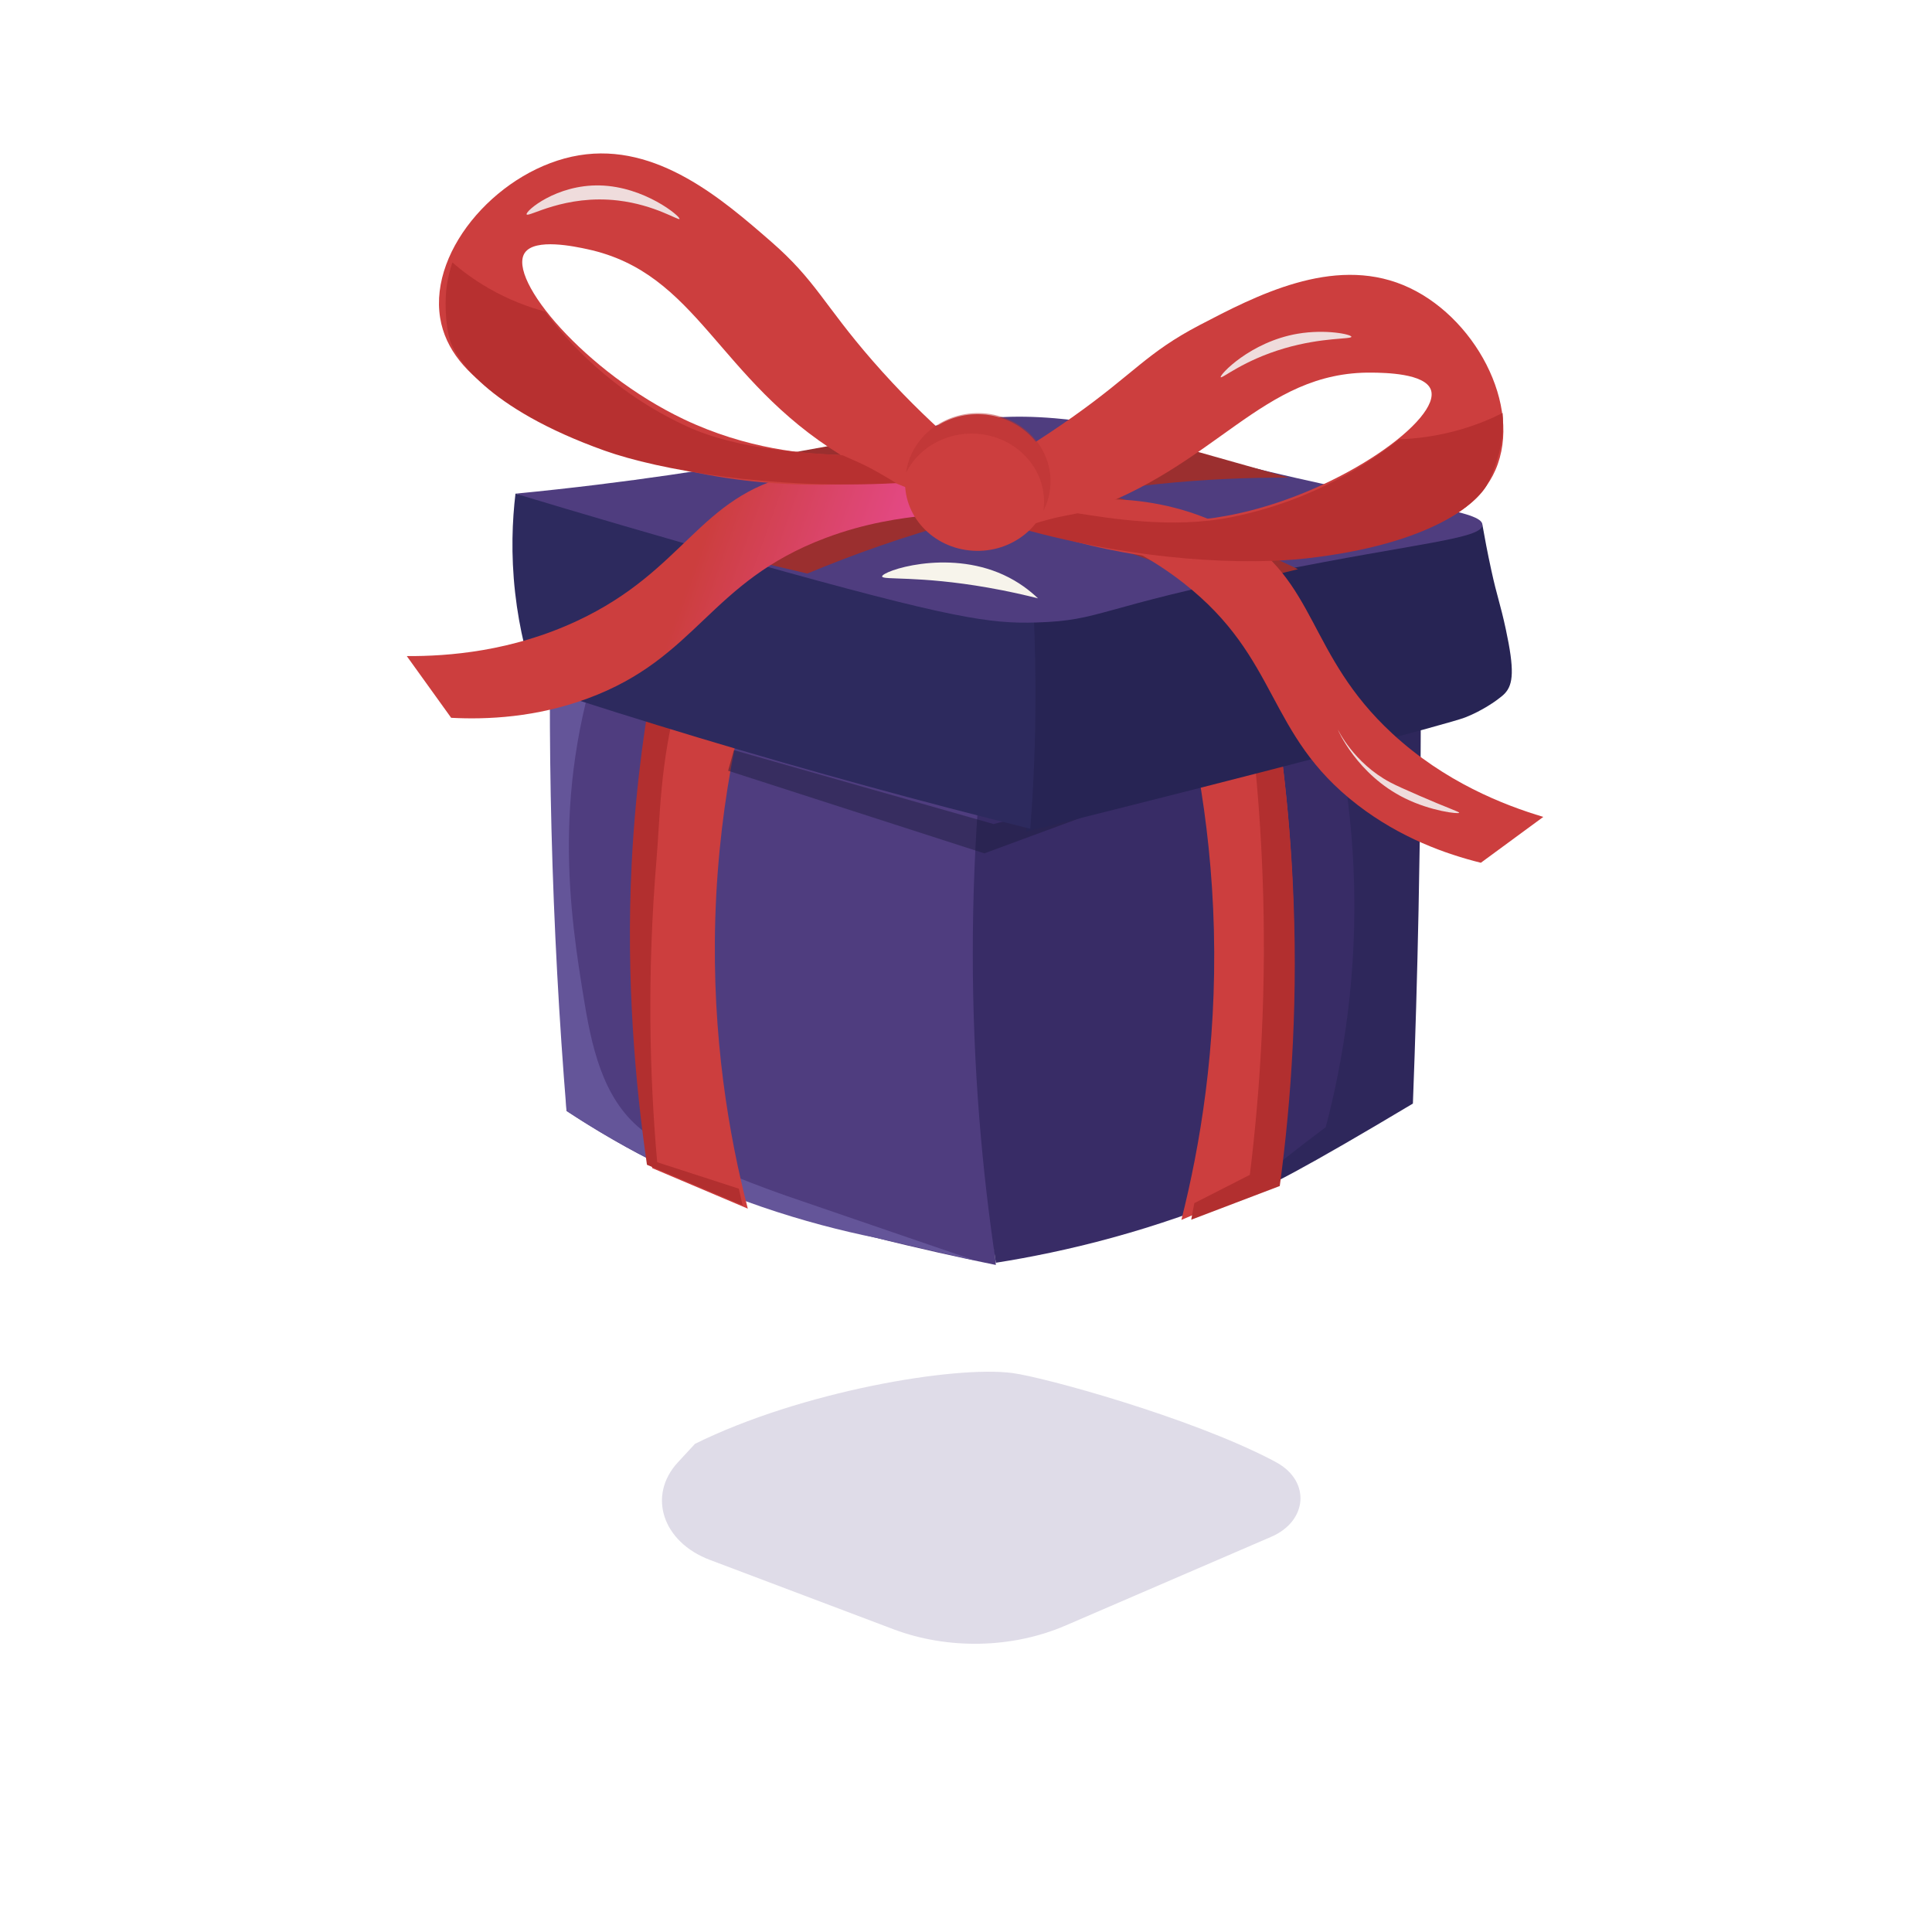 <svg xmlns="http://www.w3.org/2000/svg" xmlns:xlink="http://www.w3.org/1999/xlink" viewBox="0 0 1500 1500" width="1500" height="1500" preserveAspectRatio="xMidYMid meet" style="width: 100%; height: 100%; transform: translate3d(0px, 0px, 0px); content-visibility: visible;"><defs><clipPath id="__lottie_element_1922"><rect width="1500" height="1500" x="0" y="0"></rect></clipPath><linearGradient id="__lottie_element_1935" spreadMethod="pad" gradientUnits="userSpaceOnUse" x1="-387" y1="-105" x2="6" y2="-105"><stop offset="50%" stop-color="rgb(204,62,62)"></stop><stop offset="74%" stop-color="rgb(219,69,107)"></stop><stop offset="99%" stop-color="rgb(234,75,151)"></stop></linearGradient></defs><g clip-path="url(#__lottie_element_1922)"><g transform="matrix(0.605,0,0,0.545,727.338,965.739)" opacity="0.18" style="display: block;"><g opacity="1" transform="matrix(1,0,0,1,0,0)"><path fill="rgb(79,61,127)" fill-opacity="1" d=" M430.324,308.014 C432.591,309.326 434.803,310.663 436.961,312.021 C479.827,338.995 475.576,395.093 429.159,417.318 C341.137,459.464 253.114,501.612 165.092,543.758 C96.88,576.419 14.367,578.347 -55.813,548.92 C-134.321,516.002 -212.828,483.084 -291.336,450.166 C-352.069,424.701 -371.605,358.494 -332.32,311.274 C-332.32,311.274 -310.355,284.873 -310.355,284.873 C-174,210 22.673,173.134 97.071,184.014 C138,190 324.833,246.986 430.324,308.014z"></path></g></g><g transform="matrix(0.896,0,0,0.844,750,620.612)" opacity="1" style="display: block;"><g opacity="1" transform="matrix(1,0,0,1,0,0)"><path fill="rgb(79,61,127)" fill-opacity="1" d=" M-359.428,-217.188 C-355.009,-49.257 -350.589,118.675 -346.17,286.606 C-335.434,294.129 -321.485,303.491 -304.787,313.652 C-304.119,314.058 -288.004,323.996 -272.902,332.022 C-233.457,352.986 -181.277,371.953 -181.277,371.953 C-98.999,401.417 12.406,425.425 25.875,428.298 C17.518,337.212 12.393,237.276 12.875,129.7 C13.31,32.834 18.234,-57.682 25.875,-140.956 C-102.56,-166.367 -230.993,-191.777 -359.428,-217.188z"></path></g><g opacity="1" transform="matrix(1,0,0,1,0,-2.007)"><path fill="rgb(56,44,102)" fill-opacity="1" d=" M25.875,428.298 C85.615,418.265 162.153,399.15 245.457,361.181 C301.274,335.74 347.956,307.384 385.624,280.962 C387.76,221.601 389.395,162.226 390.528,102.836 C391.672,42.874 392.961,6.289 392.354,-41.523 C391.708,-92.433 389.668,-134.181 388,-162 C328.355,-157.8 268.688,-153.962 208.998,-150.485 C147.976,-146.931 86.934,-143.754 25.875,-140.956 C14.221,-58.438 5.874,37.266 5.875,143.7 C5.876,250.11 14.223,345.795 25.875,428.298z"></path></g><g opacity="1" transform="matrix(1,0,0,1,0,0)"><path fill="rgb(87,73,137)" fill-opacity="1" d=" M-359.428,-217.188 C-249.227,-235.358 -139.027,-253.528 -28.826,-271.698 C8.809,-262.227 46.417,-252.661 84,-243 C187.523,-216.388 290.856,-189.055 394,-161 C370.61,-154.907 335.013,-147.352 291,-145 C244.045,-142.491 245.026,-148.979 204.447,-145.515 C197.556,-144.927 129.152,-139.33 71.037,-120.441 C65.159,-118.531 48.28,-112.831 25.875,-113.612 C2.119,-114.44 -15.2,-122.114 -20.099,-124.165 C-47.806,-135.761 -146.932,-163.63 -359.428,-217.188z"></path></g><g opacity="1" transform="matrix(1,0,0,1,0,0)"><g opacity="1" transform="matrix(1,0,0,1,0,0)"><path fill="rgb(100,85,153)" fill-opacity="1" d=" M-154.531,365.094 C-154.531,365.094 -206.711,346.127 -246.156,325.163 C-260.371,317.608 -268.083,313.712 -275.358,308.43 C-311.666,282.068 -323.024,235.485 -330.426,188.002 C-343.65,103.181 -360.009,-11.009 -311.368,-152.557 C-304.005,-173.983 -296.881,-191.009 -292.31,-201.444 C-314.54,-205.962 -336.77,-210.482 -359,-215 C-360.967,-137.676 -361.2,-56.831 -359.198,27.252 C-357.046,117.641 -352.493,204.198 -346.17,286.606 C-328.208,299.241 -308.621,311.802 -287.339,323.894 C-211.527,366.968 -138.356,390.365 -77.701,403.44 C-49.252,410.345 -20.803,417.25 7.646,424.155 C-46.413,404.468 -100.472,384.781 -154.531,365.094z"></path></g></g><g opacity="1" transform="matrix(1,0,0,1,0,0)"><path fill="rgb(46,39,91)" fill-opacity="1" d=" M311.745,301.521 C266.555,337.604 245,357.12 247.072,360.076 C249.896,364.105 296.623,337.363 387.24,279.857 C389.376,220.496 391.01,161.121 392.143,101.731 C393.951,6.951 394.482,-66.303 393.736,-161.119 C389.007,-160.072 381.809,-158.552 373,-157 C320.557,-147.76 286.776,-150.717 286,-145 C285.763,-143.255 288.549,-140.305 303.459,-135.156 C318.266,-83.822 332.405,-16.579 335.775,62.882 C339.924,160.696 326.3,242.707 311.745,301.521z"></path></g><g opacity="1" transform="matrix(1,0,0,1,0,0)"><path fill="rgb(204,62,62)" fill-opacity="1" d=" M176,-138 C194.337,-72.914 212.3,15.072 214.798,120.056 C217.378,228.493 202.619,319.807 186.625,386.868 C214.245,374.439 241.866,362.009 269.486,349.58 C280.417,272.051 287.452,178.511 282.744,72.825 C279.113,-8.676 269.193,-81.828 257,-145 C230,-142.667 203,-140.333 176,-138z"></path></g><g opacity="1" transform="matrix(1,0,0,1,0,0)"><path fill="rgb(175,49,49)" fill-opacity="1" d=" M303.459,474.7"></path></g><g opacity="1" transform="matrix(1,0,0,1,0,0)"><path fill="rgb(175,49,49)" fill-opacity="1" d=" M589.329,80.283"></path></g><g opacity="1" transform="matrix(1,0,0,1,0,0)"><path fill="rgb(178,47,47)" fill-opacity="1" d=" M283,73 C279.13,-6.674 269.692,-78.787 258,-142 C251,-142 244,-142 237,-142 C246.724,-78.577 254.181,-7.681 256.948,69.647 C260.628,172.498 255.242,265.279 245.962,345.417 C229.922,354.096 213.883,362.776 197.843,371.455 C196.957,376.629 196.061,381.718 195.152,386.7 C220.727,376.367 246.3,366.033 271.875,355.7 C282.113,275.534 288.203,180.112 283,73z"></path></g><g opacity="1" transform="matrix(1,0,0,1,0,0)"><path fill="rgb(204,62,62)" fill-opacity="1" d=" M-170,-168 C-191.444,-100.729 -213.977,-5.666 -217.243,109.698 C-220.327,218.642 -205.222,310.102 -189.07,376.51 C-216.69,364.081 -244.311,351.652 -271.931,339.223 C-282.592,261.809 -289.548,168.271 -285.189,62.467 C-281.228,-33.682 -268.799,-118.682 -254,-190 C-226,-182.667 -198,-175.333 -170,-168z"></path></g><g opacity="1" transform="matrix(1,0,0,1,0,0)"><path fill="rgb(178,47,47)" fill-opacity="1" d=" M-289.715,59.401 C-285.903,-21.591 -275.554,-84.008 -273,-99 C-266.78,-135.516 -259.846,-166.425 -254,-190 C-242.667,-187.333 -231.333,-184.667 -220,-182 C-228.746,-161.519 -240.386,-131.123 -249.939,-93.173 C-265.205,-32.531 -265.028,15.474 -268.171,55.258 C-276.481,160.462 -274.188,254.518 -267.595,333.808 C-244.012,341.92 -220.428,350.032 -196.845,358.144 C-195.776,363.336 -194.693,368.443 -193.597,373.443 C-221.217,361.014 -248.837,348.585 -276.457,336.156 C-286.377,263.372 -294.751,166.403 -289.715,59.401z"></path></g><g opacity="0.44" transform="matrix(1,0,0,1,0,0)"><path fill="rgb(26,26,58)" fill-opacity="1" d=" M-206.125,-26.3 C-132.125,-0.967 -58.125,24.367 15.875,49.7 C78.875,25.033 141.875,0.367 204.875,-24.3 C204.875,-25.3 204.875,-26.3 204.875,-27.3 C144.542,-10.633 84.208,6.033 23.875,22.7 C-51.125,0.033 -126.125,-22.633 -201.125,-45.3 C-202.792,-38.967 -204.458,-32.633 -206.125,-26.3z"></path></g><g opacity="1" transform="matrix(1,0,0,1,0,0)"><path fill="rgb(204,62,62)" fill-opacity="1" d=" M-259,-327"></path></g></g><g transform="matrix(0.954,0,0,0.899,750,620.612)" opacity="1" style="display: block;"><g opacity="1" transform="matrix(1,0,0,1,0,0)"><path fill="rgb(39,36,84)" fill-opacity="1" d=" M47.389,-158.882 C189.918,-189.34 277.759,-206.54 420.289,-236.998 C422.027,-226.437 424.357,-213.313 427.465,-198.135 C432.242,-174.806 434.768,-169.303 439.303,-146.942 C446.41,-111.893 445.497,-99.357 438.474,-91.426 C436.892,-89.639 435.144,-88.248 431.846,-85.625 C431.846,-85.625 420.469,-76.578 406.159,-70.71 C392.413,-65.074 247.77,-24.647 49.028,27.894 C48.482,-34.365 47.935,-96.623 47.389,-158.882z"></path></g><g opacity="1" transform="matrix(1,0,0,1,0,0)"><path fill="rgb(45,42,94)" fill-opacity="1" d=" M54.988,-162.739 C-68.605,-194.943 -192.674,-225.031 -317.217,-253.004 C-333.684,-256.702 -350.161,-260.364 -366.649,-263.99 C-369.226,-241.097 -370.479,-211.917 -366.933,-178.43 C-363.506,-146.069 -356.546,-118.628 -349.533,-97.226 C-306.578,-82.303 -262.659,-67.642 -217.784,-53.31 C-125.272,-23.765 -35.103,2.333 52.343,25.408 C54.636,-6.207 56.128,-39.683 56.486,-74.853 C56.798,-105.475 56.226,-134.81 54.988,-162.739z"></path></g><g opacity="1" transform="matrix(1,0,0,1,0,0)"><path fill="rgb(79,61,127)" fill-opacity="1" d=" M-366.649,-263.99 C-273.342,-273.602 -198.3,-286.54 -147.128,-296.549 C-28.38,-319.775 3.019,-335.283 72.392,-329.108 C124.916,-324.433 122.807,-314.129 246.34,-283.053 C365.306,-253.126 420.423,-249.308 420.289,-236.998 C420.158,-224.936 367.161,-221.424 251.231,-196.671 C105.536,-165.563 111.235,-154.455 57.314,-152.743 C19.854,-151.554 -11.138,-156.018 -175.524,-204.945 C-250.363,-227.22 -315.002,-247.444 -366.649,-263.99z"></path></g><g opacity="1" transform="matrix(1,0,0,1,0,0)"><path fill="rgb(155,47,47)" fill-opacity="1" d=" M207.194,-182.306 C125.217,-219.362 22.881,-255.033 -97.593,-274.748 C-134.86,-280.847 -170.576,-284.88 -204.464,-287.34 C-163.021,-295.287 -121.579,-303.233 -80.136,-311.18 C-31.967,-303.767 22.563,-292.303 81.387,-274.474 C155.257,-252.085 218.434,-224.954 270.194,-198.782 C249.194,-193.29 228.194,-187.798 207.194,-182.306z"></path></g><g opacity="1" transform="matrix(1,0,0,1,0,0)"><path fill="rgb(155,47,47)" fill-opacity="1" d=" M-129.123,-195.002 C-55.624,-227.551 40.957,-259.776 156.745,-272.355 C194.296,-276.435 229.784,-278.004 262.809,-277.863 C232.427,-286.978 202.044,-296.092 171.662,-305.207 C113.85,-299.131 48.525,-288.926 -22.234,-272.081 C-92.324,-255.395 -154.706,-235.299 -208.669,-214.888 C-182.154,-208.259 -155.638,-201.631 -129.123,-195.002z"></path></g><g opacity="1" transform="matrix(1,0,0,1,0,0)"><path fill="rgb(247,244,235)" fill-opacity="1" d=" M-68.267,-192.48 C-68.013,-189.162 -38.657,-193.368 17.822,-182.867 C34.727,-179.724 48.701,-176.261 58.61,-173.582 C52.14,-180.129 42.91,-187.851 30.481,-193.889 C-15.894,-216.419 -68.61,-196.963 -68.267,-192.48z"></path></g></g><g transform="matrix(0.904,0.286,-0.304,0.852,670.063,607.475)" opacity="1" style="display: block;"><g opacity="1" transform="matrix(1,0,0,1,0,0)"><path fill="url(#__lottie_element_1935)" fill-opacity="1" d=" M5.985,-253.688 C8.896,-243.378 -42.474,-236.221 -96.506,-190.241 C-174.107,-124.203 -161.836,-59.235 -235.601,2.539 C-270.307,31.604 -307.42,46.027 -335.651,53.785 C-352.733,40.77 -369.814,27.755 -386.896,14.74 C-354.903,4.235 -307.08,-16.233 -264.884,-58.467 C-195.796,-127.616 -205.678,-191.17 -137.99,-234.166 C-76.668,-273.118 2.485,-266.084 5.985,-253.688z"></path></g></g><g transform="matrix(0.954,-0.01,0.01,0.899,752.614,621.157)" opacity="1" style="display: block;"><g opacity="1" transform="matrix(1,0,0,1,0,0)"><path fill="rgb(204,62,62)" fill-opacity="1" d=" M74.015,-248.688 C71.104,-238.378 122.474,-231.221 176.506,-185.241 C254.107,-119.203 241.836,-54.235 315.601,7.539 C350.307,36.604 387.42,51.027 415.651,58.785 C432.733,45.77 449.814,32.755 466.896,19.74 C434.903,9.235 387.08,-11.233 344.884,-53.467 C275.796,-122.616 285.678,-186.17 217.99,-229.166 C156.668,-268.118 77.515,-261.084 74.015,-248.688z"></path></g><g opacity="1" transform="matrix(1,0,0,1,0,0)"><path fill="rgb(239,220,220)" fill-opacity="1" d=" M300.459,-57.556 C300.538,-57.61 312.963,-28.618 342.459,-11.556 C347.742,-8.5 354.696,-5.177 366.459,0.444 C388.548,10.999 398.75,14.586 398.459,15.444 C398.043,16.671 375.633,13.81 354.459,2.444 C315.582,-18.424 300.369,-57.494 300.459,-57.556z"></path></g></g><g transform="matrix(0.952,0.061,-0.065,0.897,729.742,619.69)" opacity="1" style="display: block;"><g opacity="1" transform="matrix(1,0,0,1,0,0)"><path fill="rgb(204,62,62)" fill-opacity="1" d=" M-67.709,-269.205 C-124.32,-259.666 -207.667,-255.144 -297.559,-287.098 C-356.261,-307.965 -421.664,-331.213 -433.956,-386.251 C-447.235,-445.712 -393.231,-518.57 -330.7,-533.955 C-268.226,-549.326 -211.593,-503.793 -170.092,-470.427 C-131.007,-439.004 -123.653,-419.094 -80.426,-373.171 C-33.329,-323.136 12.693,-288.602 46.365,-266.212 C32.223,-261.808 18.081,-257.404 3.938,-253 C-45.302,-262.2 -79.845,-278.498 -100.732,-290.216 C-205.76,-349.138 -227.224,-439.069 -318.486,-453.504 C-328.883,-455.149 -361.588,-460.322 -369.018,-446.996 C-382.213,-423.329 -312.42,-347.167 -230.418,-312.42 C-177.347,-289.932 -128.65,-288.811 -100.732,-290.216"></path></g><g opacity="1" transform="matrix(1,0,0,1,0,0)"><path fill="rgb(183,48,48)" fill-opacity="1" d=" M-99,-290 C-125.235,-290.194 -182.931,-288.129 -227.644,-306.468 C-291.139,-332.51 -330.45,-374.347 -349.212,-397.421 C-362.128,-400.194 -378.706,-405.178 -396.595,-414.535 C-408.981,-421.014 -419.184,-428.119 -427.288,-434.623 C-428.613,-429.111 -430.131,-421.148 -430.591,-411.471 C-430.591,-411.471 -431.561,-391.054 -425.717,-370.559 C-420.838,-353.445 -391.386,-310.878 -292.782,-280.939 C-247.47,-267.181 -154.342,-256.371 -54,-269 C-79.631,-283.397 -84.536,-284.076 -99,-290z"></path></g><g opacity="1" transform="matrix(1,0,0,1,0,0)"><path fill="rgb(239,220,220)" fill-opacity="1" d=" M-369.828,-480.13 C-368.359,-477.362 -340.046,-499.639 -296.313,-497.126 C-266.266,-495.399 -245.951,-482.948 -245.466,-484.676 C-244.859,-486.842 -275.608,-510.606 -311.964,-509.122 C-347.511,-507.671 -371.238,-482.785 -369.828,-480.13z"></path></g><g opacity="1" transform="matrix(1,0,0,1,0,0)"><path fill="rgb(204,62,62)" fill-opacity="1" d=" M62.978,-236.163 C117.179,-221.167 197.937,-208.365 288.746,-230.447 C348.047,-244.867 414.118,-260.934 431.639,-313.325 C450.567,-369.926 405.284,-446.359 345.904,-467.648 C286.577,-488.918 226.807,-450.255 183.007,-421.923 C141.758,-395.241 132.586,-376.582 85.84,-336.188 C34.909,-292.178 -0.935,-271.425 -36,-253 C-22.664,-247.284 -21.805,-233.306 -8.468,-227.59 C40.438,-231.595 75.738,-243.996 97.271,-253.31 C205.546,-300.145 235.519,-385.613 325.899,-390.487 C336.196,-391.042 368.585,-392.788 374.482,-379.055 C384.955,-354.665 309.277,-287.483 225.874,-261.884 C171.896,-245.317 124.333,-249.129 97.271,-253.31"></path></g><g opacity="1" transform="matrix(1,0,0,1,0,0)"><path fill="rgb(183,48,48)" fill-opacity="1" d=" M95,-253 C121.412,-250.547 173.088,-244.778 219.975,-258.144 C286.558,-277.125 330.454,-313.931 351.728,-334.524 C365.01,-335.925 382.206,-339.112 401.175,-346.428 C414.309,-351.494 425.311,-357.389 434.14,-362.911 C434.9,-357.406 435.599,-349.494 435.055,-340.018 C435.055,-340.018 433.908,-320.026 425.898,-300.644 C419.21,-284.459 385.156,-245.95 282.848,-226.708 C235.834,-217.866 148.629,-214.587 49,-237 C76.282,-248.447 79.833,-248.684 95,-253z"></path></g><g opacity="1" transform="matrix(1,0,0,1,0,0)"><path fill="rgb(239,220,220)" fill-opacity="1" d=" M306.898,-420.216 C307.071,-417.994 283.529,-418.293 253.194,-406.564 C220.566,-393.948 204.313,-376.787 203.21,-378.181 C201.818,-379.938 225.188,-410.319 263.083,-419.875 C285.498,-425.527 306.735,-422.315 306.898,-420.216z"></path></g><g opacity="1" transform="matrix(1,0,0,1,0,0)"><path fill="rgb(204,62,62)" fill-opacity="1" d=" M71,-274 C71,-241.415 44.585,-215 12,-215 C-20.585,-215 -47,-241.415 -47,-274 C-47,-306.585 -20.585,-333 12,-333 C44.585,-333 71,-306.585 71,-274z"></path></g><g opacity="0.49" transform="matrix(1,0,0,1,0,0)"><path fill="rgb(183,48,48)" fill-opacity="1" d=" M8.271,-316.001 C40.856,-316.001 67.271,-289.586 67.271,-257.001 C67.271,-255.768 67.22,-254.547 67.146,-253.333 C69.798,-260.043 71.271,-267.348 71.271,-275.001 C71.271,-307.586 44.856,-334.001 12.271,-334.001 C-19.081,-334.001 -44.708,-309.543 -46.604,-278.668 C-37.965,-300.528 -16.661,-316.001 8.271,-316.001z"></path></g></g></g></svg>